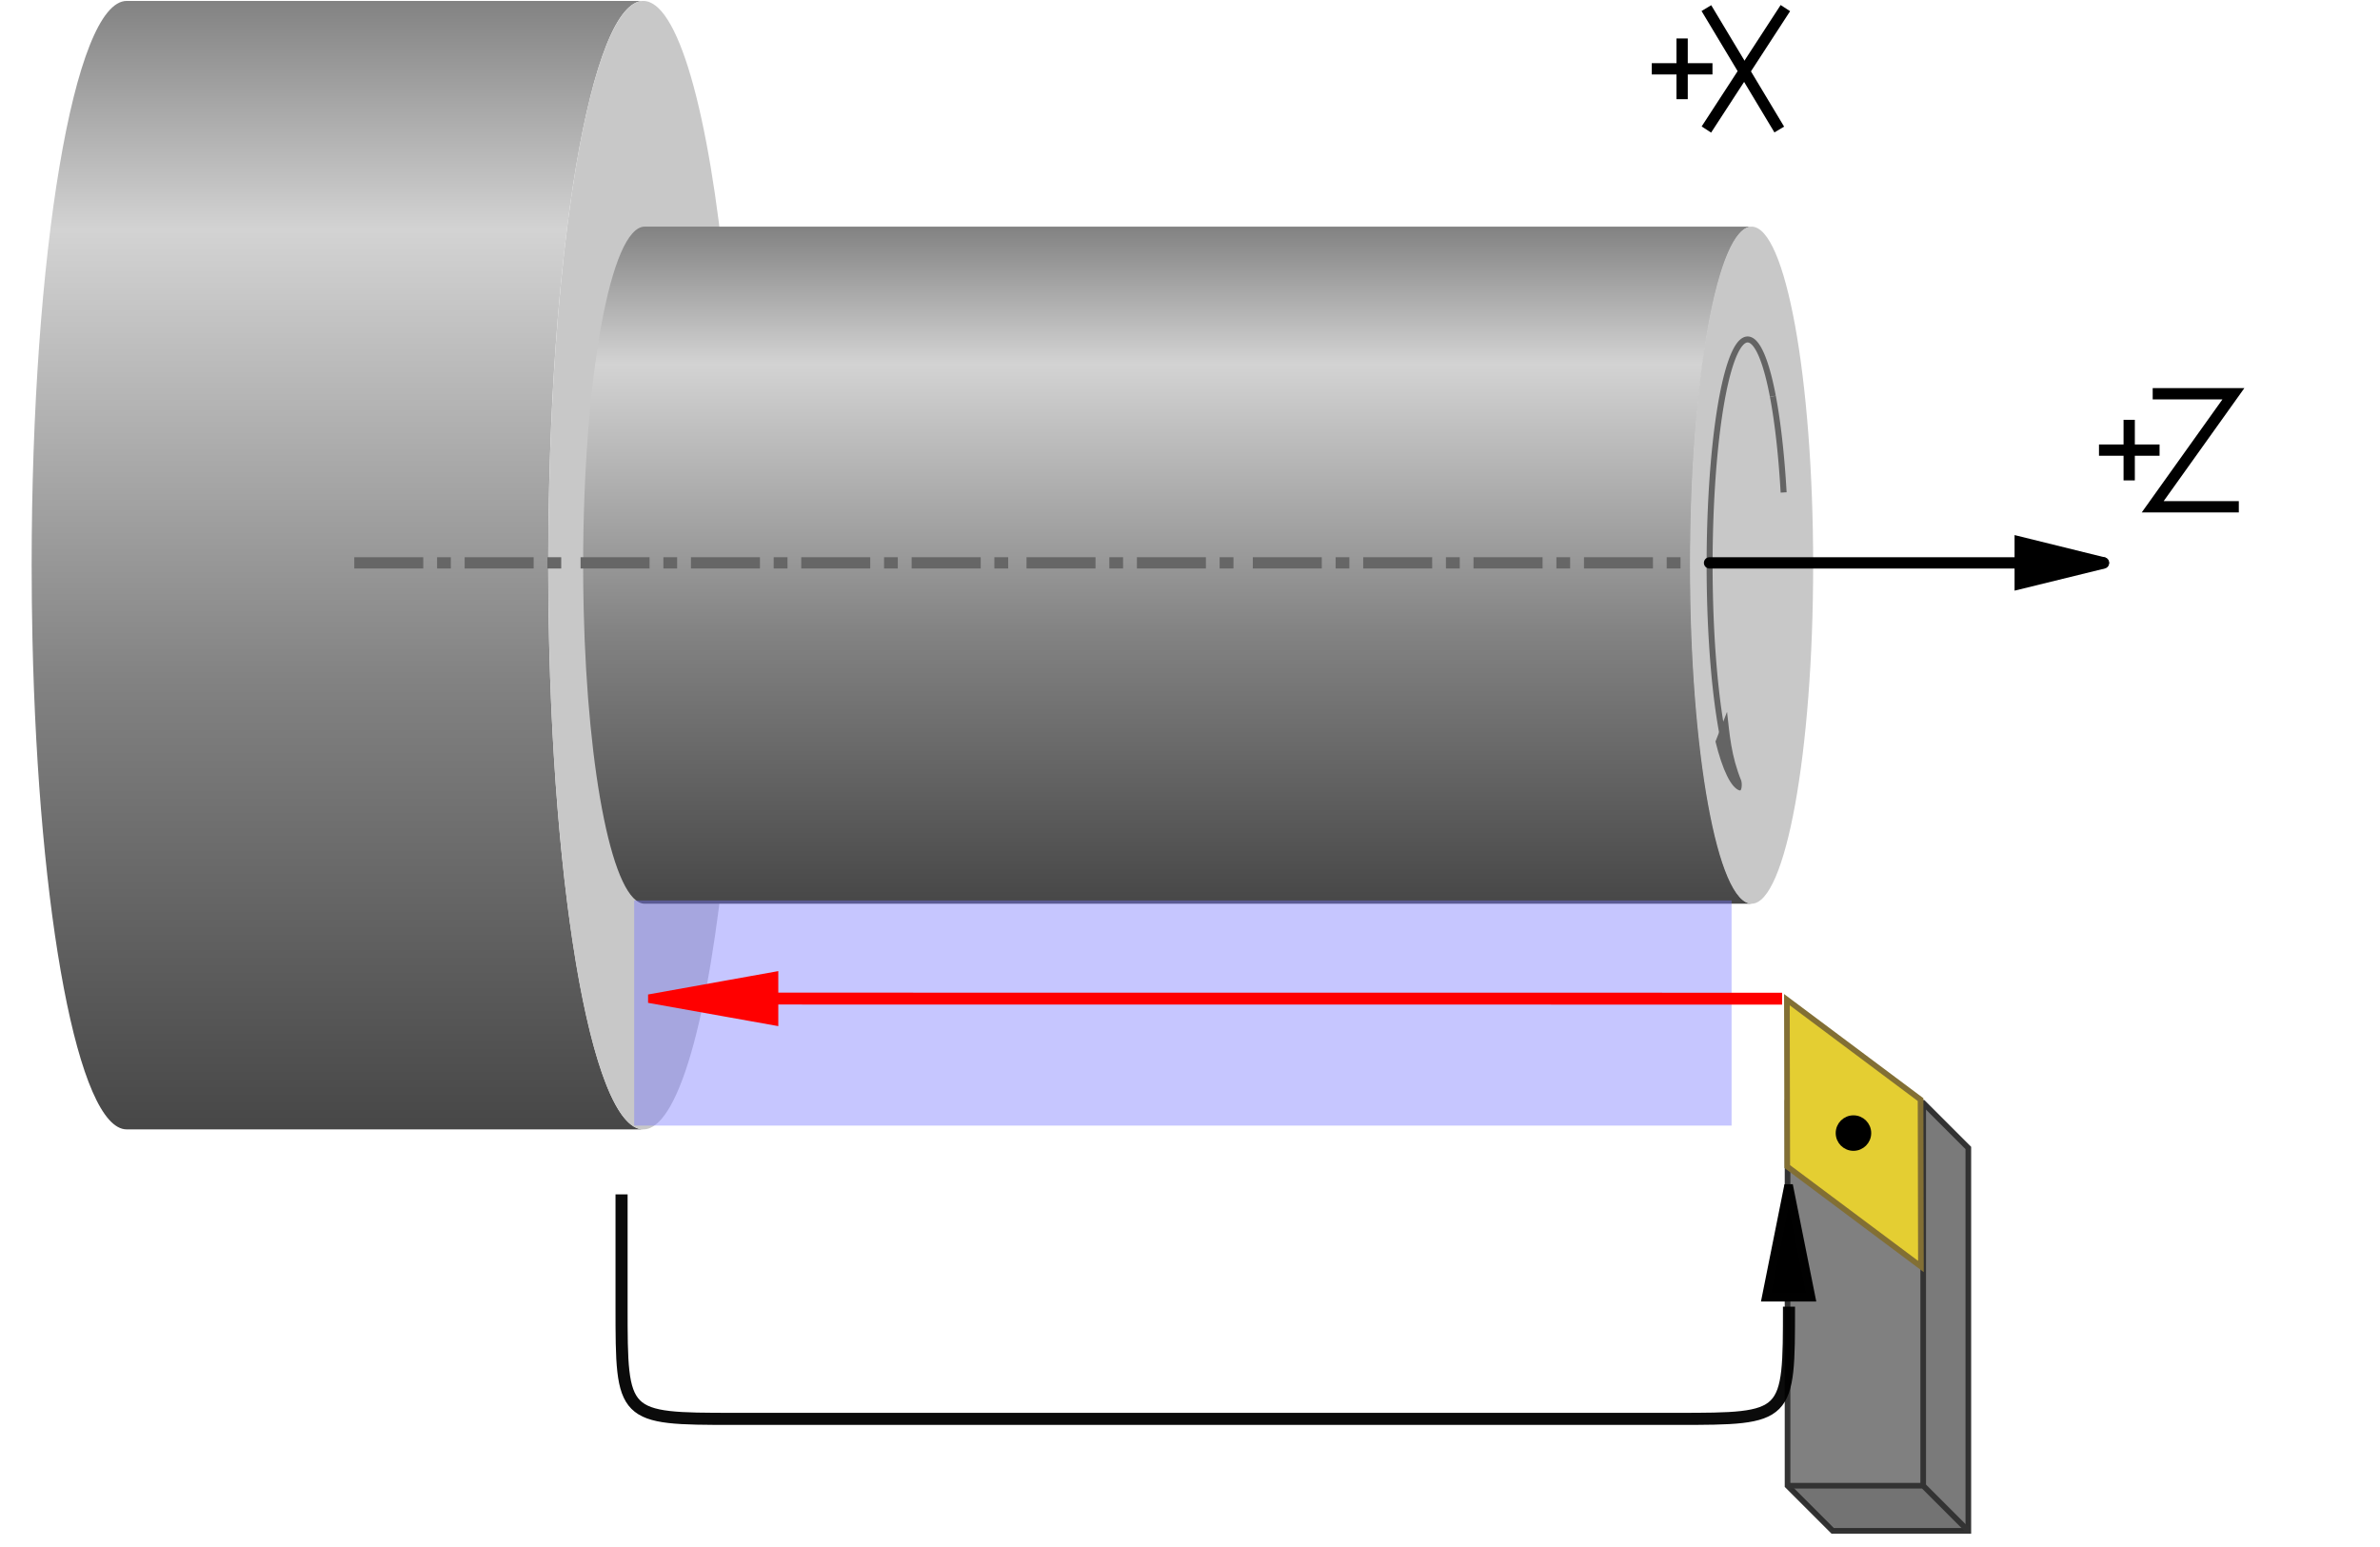 <?xml version="1.0" encoding="UTF-8" standalone="no"?>
<!-- Created with Inkscape (http://www.inkscape.org/) -->

<svg
   id="svg2726"
   sodipodi:version="0.32"
   inkscape:version="1.2.2 (732a01da63, 2022-12-09)"
   width="200"
   height="130"
   version="1.0"
   sodipodi:docname="Lathe_coordinates_behind_center_od2.svg"
   inkscape:output_extension="org.inkscape.output.svg.inkscape"
   xmlns:inkscape="http://www.inkscape.org/namespaces/inkscape"
   xmlns:sodipodi="http://sodipodi.sourceforge.net/DTD/sodipodi-0.dtd"
   xmlns:xlink="http://www.w3.org/1999/xlink"
   xmlns="http://www.w3.org/2000/svg"
   xmlns:svg="http://www.w3.org/2000/svg"
   xmlns:rdf="http://www.w3.org/1999/02/22-rdf-syntax-ns#"
   xmlns:cc="http://creativecommons.org/ns#"
   xmlns:dc="http://purl.org/dc/elements/1.1/">
  <sodipodi:namedview
     inkscape:window-height="1051"
     inkscape:window-width="1773"
     inkscape:pageshadow="2"
     inkscape:pageopacity="0.0"
     guidetolerance="10.0"
     gridtolerance="10.0"
     objecttolerance="5"
     borderopacity="1.0"
     bordercolor="#666666"
     pagecolor="#ffffff"
     id="base"
     showgrid="true"
     showguides="true"
     inkscape:guide-bbox="true"
     inkscape:zoom="2.8284271"
     inkscape:cx="45.961941"
     inkscape:cy="111.19254"
     inkscape:current-layer="svg2726"
     inkscape:object-paths="true"
     inkscape:object-nodes="false"
     inkscape:snap-bbox="true"
     inkscape:snap-nodes="true"
     inkscape:showpageshadow="2"
     inkscape:pagecheckerboard="0"
     inkscape:deskcolor="#d1d1d1"
     inkscape:window-x="-9"
     inkscape:window-y="-9"
     inkscape:window-maximized="1">
    <inkscape:grid
       type="xygrid"
       id="grid5944"
       visible="true"
       enabled="true"
       dotted="false"
       color="#0000ff"
       opacity="0.125"
       empcolor="#0000ff"
       empopacity="0.251"
       empspacing="10"
       spacingx="1px"
       spacingy="1px"
       originx="0"
       originy="0" />
  </sodipodi:namedview>
  <defs
     id="defs2729">
    <linearGradient
       id="linearGradient3235">
      <stop
         style="stop-color:#828282;stop-opacity:1;"
         offset="0"
         id="stop3237" />
      <stop
         id="stop3243"
         offset="0.203"
         style="stop-color:#d3d3d3;stop-opacity:1;" />
      <stop
         style="stop-color:#828282;stop-opacity:1;"
         offset="0.602"
         id="stop3245" />
      <stop
         style="stop-color:#474747;stop-opacity:1;"
         offset="1"
         id="stop3239" />
    </linearGradient>
    <linearGradient
       inkscape:collect="always"
       xlink:href="#linearGradient3235"
       id="linearGradient12731"
       gradientUnits="userSpaceOnUse"
       spreadMethod="reflect"
       x1="50"
       y1="40"
       x2="50"
       y2="140"
       gradientTransform="matrix(0.281,0,0,1,287.191,-10)" />
    <linearGradient
       inkscape:collect="always"
       xlink:href="#linearGradient3235"
       id="linearGradient9665"
       gradientUnits="userSpaceOnUse"
       gradientTransform="matrix(0.182,0,0,0.6,339.09,26)"
       x1="50"
       y1="40"
       x2="50"
       y2="140"
       spreadMethod="reflect" />
    <marker
       markerWidth="8.5"
       markerHeight="5"
       markerUnits="strokeWidth"
       orient="auto"
       style="overflow:visible"
       id="Arrow5REnd-8-8">
      <path
         d="m 0.1,0.5 c 0.53,-0.14 0.53,-0.86 0,-1 l -8.1,-2 v 5 l 8.15,-2 z"
         id="polygonArrow5REnd-2-3" />
    </marker>
  </defs>
  <g
     id="g5628-3-1-3-7"
     transform="matrix(1.262,0,0,-7.13,142.559,350.509)"
     style="stroke-width:0.333;stroke-dasharray:none" />
  <g
     id="g5620-5-0"
     transform="matrix(0,-7.13,7.13,0,-106.992,233.192)" />
  <g
     id="g18120"
     transform="matrix(7.13,0,0,7.13,-13.786,102.479)">
    <g
       id="g10609"
       transform="matrix(0.133,0,0,0.133,14.552,-43.298)">
      <path
         d="m 51.497,223.58 h 5.38"
         fill="none"
         stroke="#000000"
         stroke-miterlimit="10"
         pointer-events="none"
         id="path5649"
         style="stroke-width:1" />
      <path
         d="m 54.187,220.89 -10e-7,5.38"
         fill="none"
         stroke="#000000"
         stroke-miterlimit="10"
         pointer-events="none"
         id="path5651"
         style="stroke-width:1" />
      <path
         d="m 62.797,228.96 -6.46,-10.76"
         fill="none"
         stroke="#000000"
         stroke-miterlimit="10"
         pointer-events="none"
         id="path5653"
         style="stroke-width:1" />
      <path
         d="m 56.337,228.96 7,-10.76"
         fill="none"
         stroke="#000000"
         stroke-miterlimit="10"
         pointer-events="none"
         id="path5655"
         style="stroke-width:1" />
    </g>
    <path
       d="m 28.32,-8.4 h -1.015 l 0.951,-1.332 h -0.951"
       fill="none"
       stroke="#000000"
       stroke-miterlimit="10"
       pointer-events="none"
       id="path5657"
       style="stroke-width:0.133" />
    <path
       d="m 26.672,-9.068 h 0.714"
       fill="none"
       stroke="#000000"
       stroke-miterlimit="10"
       pointer-events="none"
       id="path5659"
       style="stroke-width:0.133" />
    <path
       d="m 27.028,-9.425 v 0.714"
       fill="none"
       stroke="#000000"
       stroke-miterlimit="10"
       pointer-events="none"
       id="path5661"
       style="stroke-width:0.133" />
    <g
       id="g9812"
       transform="matrix(0.133,0,0,0.133,-32.043,-18.352)">
      <path
         style="display:inline;overflow:visible;visibility:visible;fill:url(#linearGradient12731);fill-opacity:1;fill-rule:evenodd;stroke:none;stroke-width:0.53;stroke-linecap:butt;stroke-linejoin:bevel;stroke-miterlimit:4;stroke-dashoffset:4.8;stroke-opacity:1;marker:none;marker-start:none;marker-mid:none;marker-end:none;enable-background:accumulate"
         d="m 312.471,130 c -4.651,0 -8.427,-22.6 -8.427,-50 0,-27.6 3.775,-50 8.427,-50 h -45.777 c -4.651,0 -8.427,22.4 -8.427,50 0,2.21 0.024,4.386 0.071,6.52 C 258.878,111.043 262.415,130 266.694,130"
         id="path2413-1"
         sodipodi:nodetypes="csccssc" />
      <ellipse
         id="path3226-5"
         style="display:inline;overflow:visible;visibility:visible;fill:#c8c8c8;fill-opacity:1;fill-rule:evenodd;stroke:none;stroke-width:0.373;stroke-linecap:butt;stroke-linejoin:bevel;stroke-miterlimit:4;stroke-dasharray:none;stroke-dashoffset:4.8;stroke-opacity:1;marker:none;marker-start:none;marker-mid:none;marker-end:none;enable-background:accumulate"
         cx="312.471"
         cy="80.001"
         rx="8.426"
         ry="49.999" />
    </g>
    <g
       id="g9784"
       transform="matrix(0.133,0,0,0.133,-32.749,-18.352)">
      <path
         style="display:inline;overflow:visible;visibility:visible;fill:url(#linearGradient9665);fill-opacity:1;fill-rule:evenodd;stroke:none;stroke-width:0.33;stroke-linecap:butt;stroke-linejoin:bevel;stroke-miterlimit:4;stroke-dashoffset:4.8;stroke-opacity:1;marker:none;marker-start:none;marker-mid:none;marker-end:none;enable-background:accumulate"
         d="m 416.037,110 c -3.011,0 -5.455,-13.56 -5.455,-30 C 410.583,63.44 413.026,50 416.037,50 H 317.902 c -3.011,0 -5.455,13.44 -5.455,30 0,1.326 0.016,2.632 0.046,3.912 0.349,14.714 2.639,26.088 5.409,26.088"
         id="path2413-1-2"
         sodipodi:nodetypes="csccssc" />
      <ellipse
         id="path3226-5-5"
         style="display:inline;overflow:visible;visibility:visible;fill:#c8c8c8;fill-opacity:1;fill-rule:evenodd;stroke:none;stroke-width:0.233;stroke-linecap:butt;stroke-linejoin:bevel;stroke-miterlimit:4;stroke-dasharray:none;stroke-dashoffset:4.8;stroke-opacity:1;marker:none;marker-start:none;marker-mid:none;marker-end:none;enable-background:accumulate"
         cx="415.991"
         cy="80.001"
         rx="5.454"
         ry="29.999" />
    </g>
    <g
       id="g9732"
       transform="matrix(0.133,0,0,0.133,-28.084,-18.352)">
      <path
         sodipodi:open="true"
         sodipodi:end="5.9551"
         sodipodi:start="5.4383"
         d="m 382.801,65.042 a 3.37,20.001 0 0 1 0.953,8.514"
         sodipodi:ry="20.000673"
         sodipodi:rx="3.3701088"
         sodipodi:cy="80.000511"
         sodipodi:cx="380.5643"
         id="path3265-2"
         style="display:inline;overflow:visible;visibility:visible;fill:none;fill-opacity:1;fill-rule:evenodd;stroke:#646464;stroke-width:0.53;stroke-linecap:butt;stroke-linejoin:bevel;stroke-miterlimit:4;stroke-dasharray:none;stroke-dashoffset:4.8;stroke-opacity:1;marker:none;marker-start:none;marker-mid:none;marker-end:none;enable-background:accumulate"
         sodipodi:type="arc"
         sodipodi:arc-type="arc" />
      <path
         sodipodi:type="arc"
         style="display:inline;overflow:visible;visibility:visible;fill:none;fill-opacity:1;fill-rule:evenodd;stroke:#646464;stroke-width:0.53;stroke-linecap:butt;stroke-linejoin:bevel;stroke-miterlimit:4;stroke-dasharray:none;stroke-dashoffset:4.8;stroke-opacity:1;marker:none;marker-start:none;marker-mid:none;marker-end:none;enable-background:accumulate"
         id="path3796-8"
         sodipodi:cx="380.5643"
         sodipodi:cy="80.000511"
         sodipodi:rx="3.3701088"
         sodipodi:ry="20.000673"
         d="m 379.791,99.467 a 3.37,20.001 0 0 1 -2.569,-16.926 3.37,20.001 0 0 1 1.767,-20.222 3.37,20.001 0 0 1 3.811,2.716"
         sodipodi:start="1.8024"
         sodipodi:end="5.4378"
         sodipodi:open="true"
         sodipodi:arc-type="arc" />
      <path
         style="fill:#646464;fill-opacity:1;fill-rule:evenodd;stroke:none;stroke-width:0.53px;stroke-linecap:butt;stroke-linejoin:miter;stroke-opacity:1"
         d="M 379.854,99.94 C 380,100.1 380.107,99.49 380,99.1 379.098,96.89 378.972,95.02 378.739,93 l -1.025,2.63 c 0.624,2.54 1.393,4.12 2.152,4.34 z"
         id="Arrow_C-1"
         sodipodi:nodetypes="cccccc"
         inkscape:transform-center-x="0.76712615"
         inkscape:transform-center-y="-2.9786" />
    </g>
    <path
       style="fill:#7676ff;fill-opacity:0.417;fill-rule:evenodd;stroke:none;stroke-width:0.207;stroke-linecap:butt;stroke-linejoin:miter;stroke-miterlimit:4;stroke-dasharray:1.243, 0.207;stroke-dashoffset:0;stroke-opacity:0.343"
       d="m 22.342,-3.76 v 2.653 H 9.408 v -2.653"
       id="path11139-3"
       sodipodi:nodetypes="cccc" />
    <g
       id="g5792"
       transform="matrix(0.133,0,0,0.133,15.327,-9.216)">
      <g
         id="g10689"
         transform="translate(2.343,4.785)">
        <path
           d="m 44.4,65.12 h 33.93 l 4,4 V 81.14 H 48.4 l -4,-4 z"
           fill="#808080"
           stroke="#333333"
           stroke-width="0.5"
           stroke-miterlimit="10"
           pointer-events="none"
           id="path5637"
           transform="matrix(0,-1,-1,0,136.5,136.5)" />
        <path
           d="m 44.4,65.12 h 33.93 l 4,4 H 48.4 Z"
           fill-opacity="0.05"
           fill="#000000"
           stroke="none"
           transform="matrix(0,-1,-1,0,136.5,136.5)"
           pointer-events="none"
           id="path5639" />
        <path
           d="m 44.4,65.12 4,4 v 12.02 l -4,-4 z"
           fill-opacity="0.1"
           fill="#000000"
           stroke="none"
           transform="matrix(0,-1,-1,0,136.5,136.5)"
           pointer-events="none"
           id="path5641" />
        <path
           d="M 48.4,81.14 V 69.12 l -4,-4 m 4,4 h 33.93"
           fill="none"
           stroke="#333333"
           stroke-width="0.5"
           stroke-miterlimit="10"
           transform="matrix(0,-1,-1,0,136.5,136.5)"
           pointer-events="none"
           id="path5643" />
        <path
           d="M 61.24,43.62 67.85,56.85 61.24,70.08 54.63,56.85 Z"
           fill="#e4ce32"
           stroke="#826f34"
           stroke-width="0.5"
           stroke-miterlimit="10"
           transform="rotate(-26.67,61.24,56.85)"
           pointer-events="none"
           id="path5645" />
        <circle
           cx="61.2"
           cy="56.85"
           fill="#000000"
           stroke="#000000"
           stroke-width="0.5"
           pointer-events="none"
           id="ellipse5647"
           r="1.323" />
      </g>
    </g>
    <path
       style="fill:none;fill-rule:evenodd;stroke:#000000;stroke-width:0.133;stroke-linecap:round;stroke-linejoin:miter;stroke-miterlimit:4;stroke-dasharray:none;stroke-opacity:1;marker-start:none;marker-end:url(#Arrow5REnd-8-8)"
       d="m 22.082,-7.739 h 4.643"
       id="path3788-0"
       sodipodi:nodetypes="cc" />
    <path
       d="M 8.776,-7.739 H 9.589"
       fill="none"
       stroke="#666666"
       stroke-miterlimit="10"
       pointer-events="none"
       id="path5615-7"
       style="stroke-width:0.133" />
    <path
       d="m 9.752,-7.739 h 0.162"
       fill="none"
       stroke="#666666"
       stroke-miterlimit="10"
       pointer-events="none"
       id="path5617-0"
       style="stroke-width:0.133" />
    <path
       d="m 10.077,-7.739 0.813,2e-6"
       fill="none"
       stroke="#666666"
       stroke-miterlimit="10"
       pointer-events="none"
       id="path5619-9"
       style="stroke-width:0.133" />
    <path
       d="m 11.052,-7.739 h 0.163"
       fill="none"
       stroke="#666666"
       stroke-miterlimit="10"
       pointer-events="none"
       id="path5621-7"
       style="stroke-width:0.133" />
    <path
       d="M 11.377,-7.739 H 12.19"
       fill="none"
       stroke="#666666"
       stroke-miterlimit="10"
       pointer-events="none"
       id="path5623-2"
       style="stroke-width:0.133" />
    <path
       d="m 12.353,-7.739 h 0.162"
       fill="none"
       stroke="#666666"
       stroke-miterlimit="10"
       pointer-events="none"
       id="path5625-1"
       style="stroke-width:0.133" />
    <path
       d="M 12.678,-7.739 H 13.492"
       fill="none"
       stroke="#666666"
       stroke-miterlimit="10"
       pointer-events="none"
       id="path5627-7"
       style="stroke-width:0.133" />
    <path
       d="m 13.653,-7.739 0.163,2e-6"
       fill="none"
       stroke="#666666"
       stroke-miterlimit="10"
       pointer-events="none"
       id="path5629-0"
       style="stroke-width:0.133" />
    <path
       d="M 6.109,-7.739 H 6.922"
       fill="none"
       stroke="#666666"
       stroke-miterlimit="10"
       pointer-events="none"
       id="path5623"
       style="stroke-width:0.133" />
    <path
       d="M 7.085,-7.739 H 7.247"
       fill="none"
       stroke="#666666"
       stroke-miterlimit="10"
       pointer-events="none"
       id="path5625"
       style="stroke-width:0.133" />
    <path
       d="M 7.41,-7.739 H 8.223"
       fill="none"
       stroke="#666666"
       stroke-miterlimit="10"
       pointer-events="none"
       id="path5627"
       style="stroke-width:0.133" />
    <path
       d="m 8.385,-7.739 0.163,1e-6"
       fill="none"
       stroke="#666666"
       stroke-miterlimit="10"
       pointer-events="none"
       id="path5629"
       style="stroke-width:0.133" />
    <path
       d="m 16.699,-7.739 h 0.813"
       fill="none"
       stroke="#666666"
       stroke-miterlimit="10"
       pointer-events="none"
       id="path5615-7-2"
       style="stroke-width:0.133" />
    <path
       d="m 17.675,-7.739 h 0.162"
       fill="none"
       stroke="#666666"
       stroke-miterlimit="10"
       pointer-events="none"
       id="path5617-0-8"
       style="stroke-width:0.133" />
    <path
       d="m 18,-7.739 0.813,2e-6"
       fill="none"
       stroke="#666666"
       stroke-miterlimit="10"
       pointer-events="none"
       id="path5619-9-7"
       style="stroke-width:0.133" />
    <path
       d="m 18.975,-7.739 h 0.163"
       fill="none"
       stroke="#666666"
       stroke-miterlimit="10"
       pointer-events="none"
       id="path5621-7-6"
       style="stroke-width:0.133" />
    <path
       d="M 19.3,-7.739 H 20.114"
       fill="none"
       stroke="#666666"
       stroke-miterlimit="10"
       pointer-events="none"
       id="path5623-2-8"
       style="stroke-width:0.133" />
    <path
       d="m 20.277,-7.739 h 0.162"
       fill="none"
       stroke="#666666"
       stroke-miterlimit="10"
       pointer-events="none"
       id="path5625-1-9"
       style="stroke-width:0.133" />
    <path
       d="M 20.602,-7.739 H 21.415"
       fill="none"
       stroke="#666666"
       stroke-miterlimit="10"
       pointer-events="none"
       id="path5627-7-9"
       style="stroke-width:0.133" />
    <path
       d="m 21.577,-7.739 0.163,2e-6"
       fill="none"
       stroke="#666666"
       stroke-miterlimit="10"
       pointer-events="none"
       id="path5629-0-6"
       style="stroke-width:0.133" />
    <path
       d="m 14.032,-7.739 h 0.813"
       fill="none"
       stroke="#666666"
       stroke-miterlimit="10"
       pointer-events="none"
       id="path5623-6"
       style="stroke-width:0.133" />
    <path
       d="M 15.008,-7.739 H 15.17"
       fill="none"
       stroke="#666666"
       stroke-miterlimit="10"
       pointer-events="none"
       id="path5625-8"
       style="stroke-width:0.133" />
    <path
       d="m 15.333,-7.739 h 0.813"
       fill="none"
       stroke="#666666"
       stroke-miterlimit="10"
       pointer-events="none"
       id="path5627-74"
       style="stroke-width:0.133" />
    <path
       d="m 16.308,-7.739 0.163,1e-6"
       fill="none"
       stroke="#666666"
       stroke-miterlimit="10"
       pointer-events="none"
       id="path5629-6"
       style="stroke-width:0.133" />
  </g>
  <g
     id="g28114-3"
     transform="matrix(-7.13,0,0,-7.13,240.904,435.933)"
     style="stroke:#0000ff" />
  <g
     id="g28114-3-3"
     transform="matrix(-7.13,0,0,-7.13,250.337,360.469)"
     style="stroke:#0000ff" />
  <g
     id="g5628-3"
     transform="matrix(7.13,0,0,-7.13,-0.385,352.223)">
    <path
       style="fill:#ff0000;fill-opacity:1;stroke:#ff0000;stroke-width:0.14;stroke-dasharray:none;stroke-dashoffset:0;stroke-opacity:1"
       d="M 9.161,37.631 21.058,37.63"
       id="path35312-2"
       sodipodi:nodetypes="cc" />
    <path
       style="fill:#ff0000;fill-opacity:1;stroke:#ff0000;stroke-width:0.1;stroke-linecap:butt;stroke-linejoin:miter;stroke-dasharray:none"
       d="M 9.177,37.895 7.701,37.63 9.177,37.366 Z"
       id="path4843-2-6-0"
       sodipodi:nodetypes="cccc" />
  </g>
  <path
     style="fill:none;stroke:#000000;stroke-width:1.016;stroke-dasharray:none;stroke-opacity:0.957"
     d="m 52.232,100.367 v 9.433 c 0,9.363 0.022,9.433 9.433,9.433 h 79.237 c 9.446,0 9.433,-0.054 9.433,-9.433"
     id="path6448"
     sodipodi:nodetypes="ccccc" />
  <g
     id="g5620-5"
     transform="matrix(7.13,0,0,7.13,-0.702,-142.316)">
    <path
       style="fill:#000000;fill-opacity:1;stroke:#010101;stroke-width:0.1;stroke-linecap:butt;stroke-linejoin:miter;stroke-dasharray:none"
       d="m 20.914,35.25 0.265,-1.323 0.265,1.323 z"
       id="path4843-2-6-6-0-8-8"
       sodipodi:nodetypes="cccc" />
  </g>
</svg>
